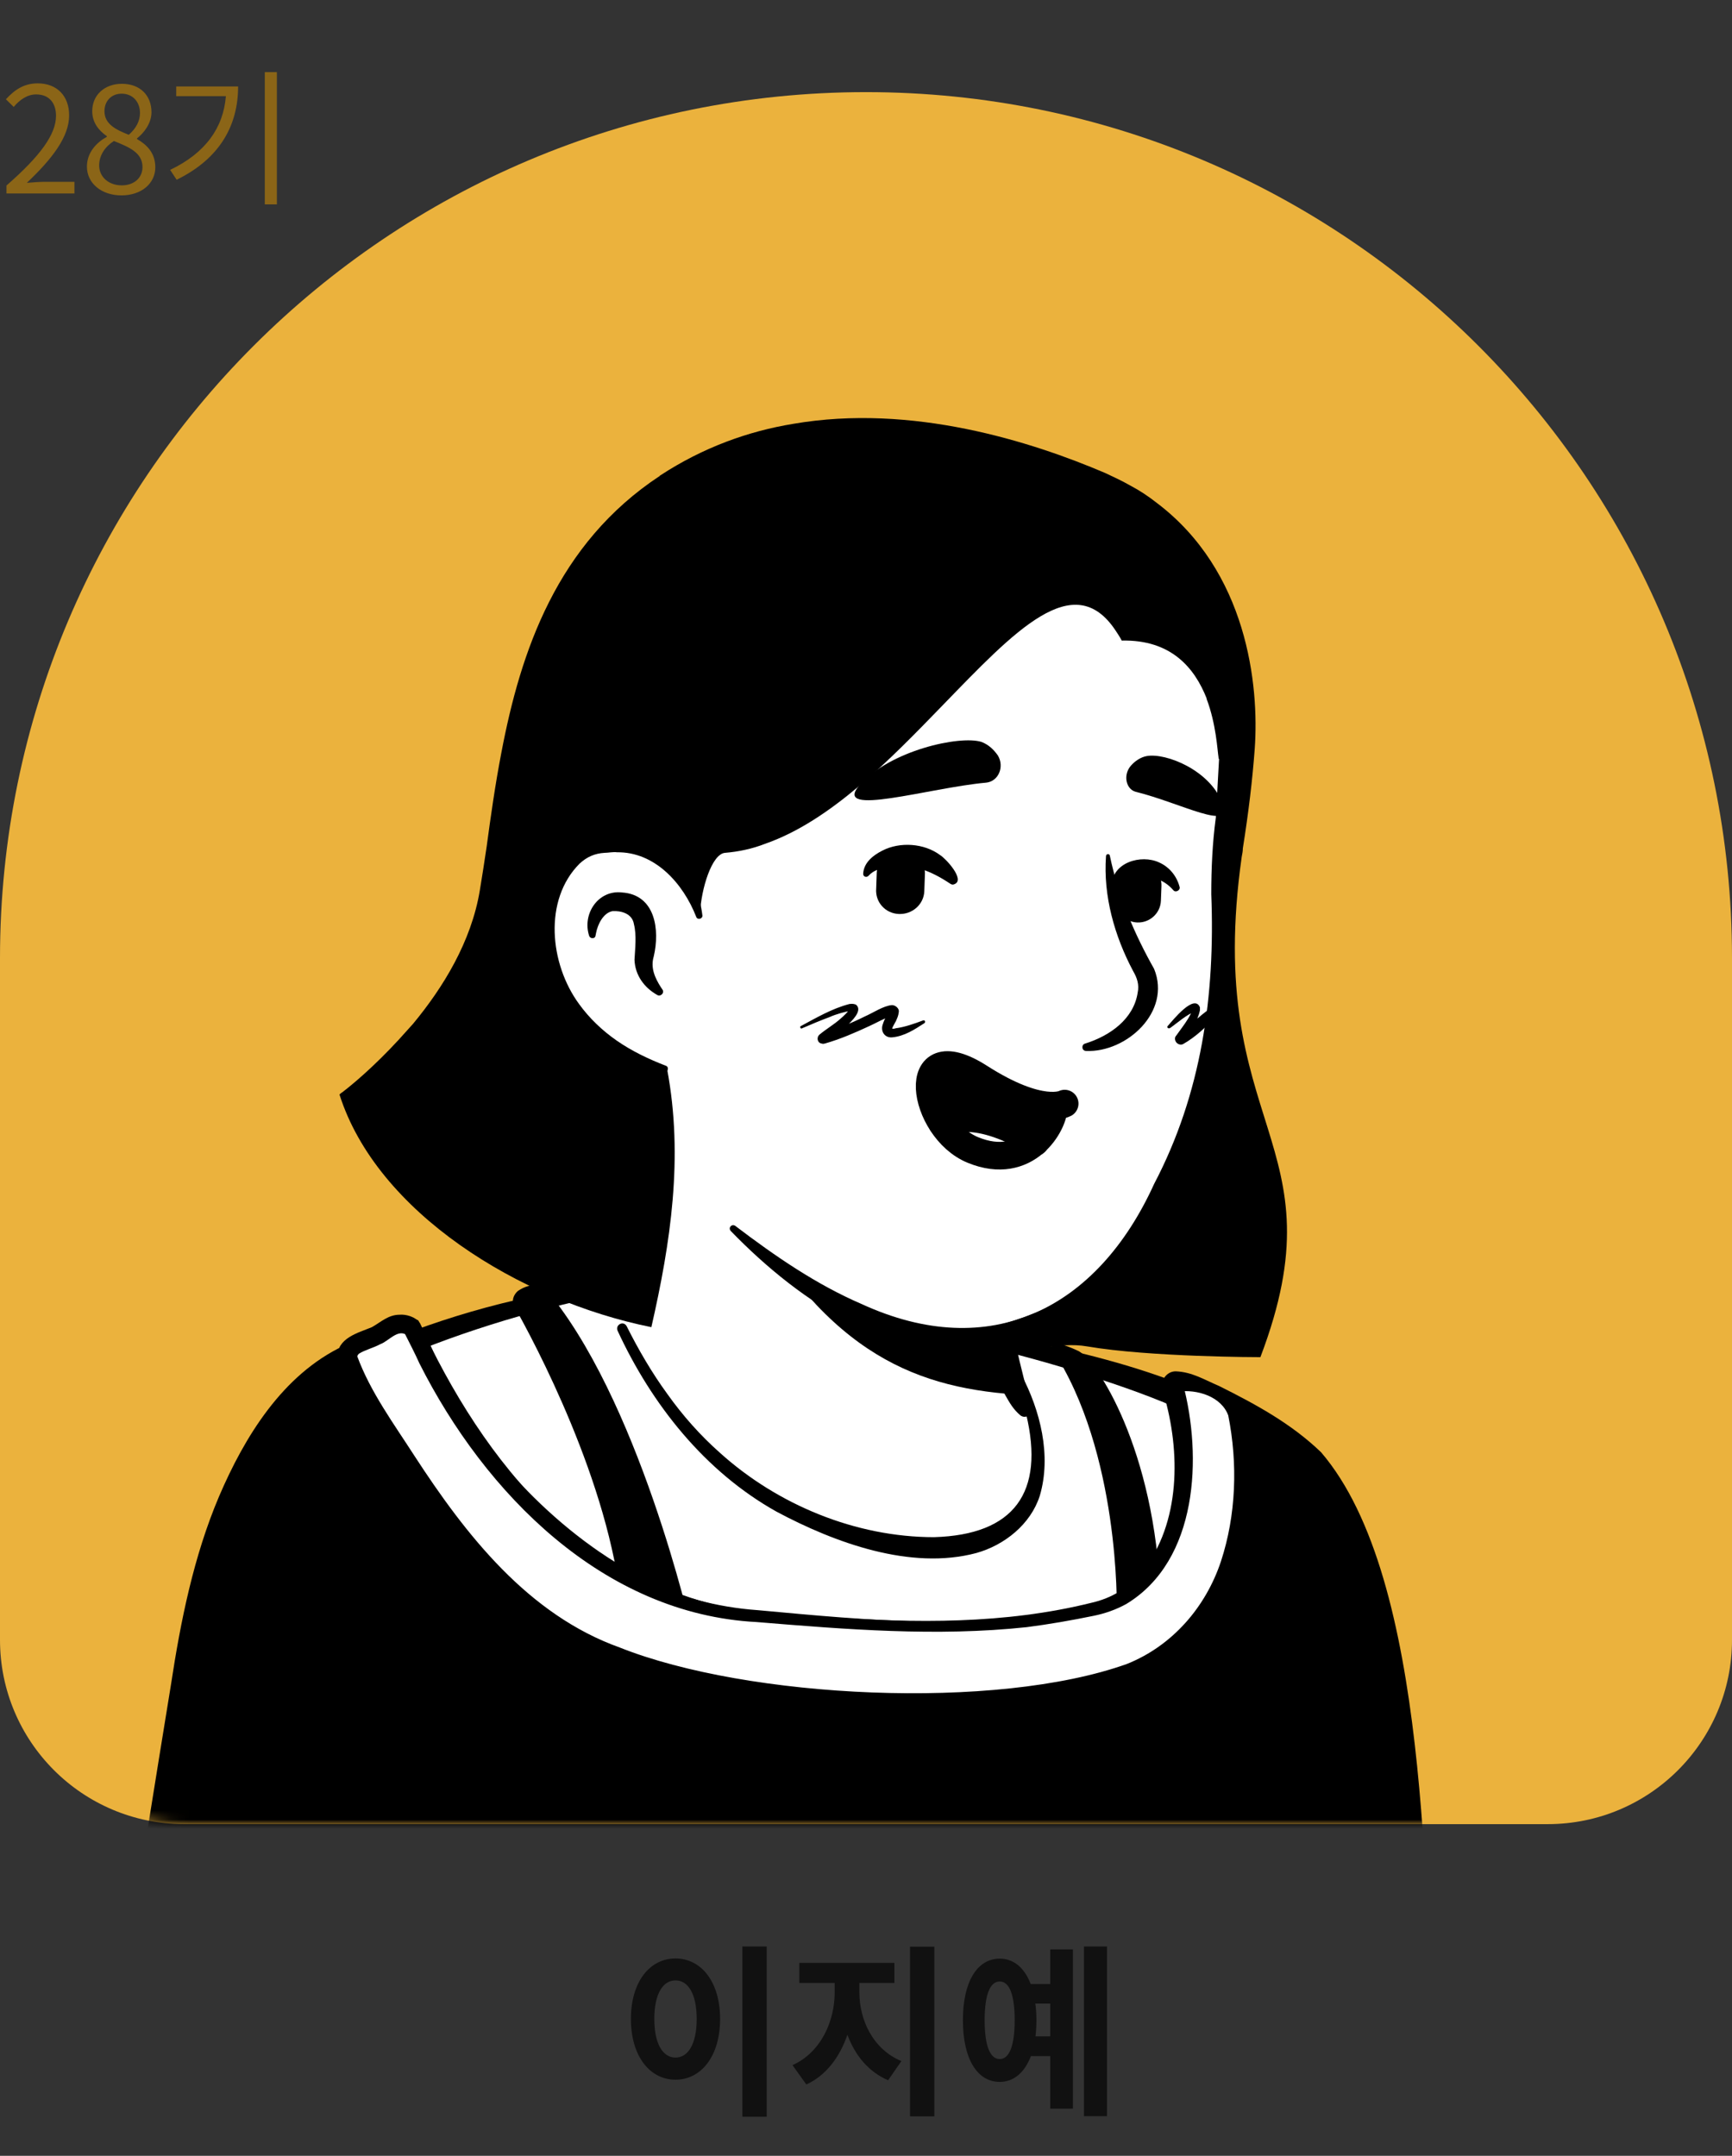 <svg width="188" height="234" viewBox="0 0 188 234" fill="none" xmlns="http://www.w3.org/2000/svg">
<rect x="0" y="0" width="188" height="234" fill="#333333" stroke="none"/>
<path d="M80.582 211.28V229.76H83.222V211.28H80.582ZM73.322 212.58C70.542 212.58 68.482 215.1 68.482 219.14C68.482 223.2 70.542 225.74 73.322 225.74C76.102 225.74 78.162 223.2 78.162 219.14C78.162 215.1 76.102 212.58 73.322 212.58ZM73.322 214.96C74.682 214.96 75.622 216.42 75.622 219.14C75.622 221.88 74.682 223.34 73.322 223.34C71.962 223.34 71.022 221.88 71.022 219.14C71.022 216.42 71.962 214.96 73.322 214.96ZM93.281 215.24H97.081V213.06H86.761V215.24H90.601V216.26C90.601 219.4 89.101 222.78 86.021 224.16L87.521 226.26C89.681 225.28 91.161 223.26 91.981 220.86C92.801 223.08 94.261 224.88 96.401 225.8L97.841 223.72C94.761 222.44 93.281 219.26 93.281 216.26V215.24ZM98.781 211.3V229.72H101.421V211.3H98.781ZM112.399 221.04C112.459 220.5 112.499 219.9 112.499 219.28C112.499 218.64 112.459 218.04 112.379 217.48H113.999V221.04H112.399ZM108.519 223.5C107.479 223.5 106.879 222.1 106.879 219.28C106.879 216.46 107.479 215.08 108.519 215.08C109.539 215.08 110.139 216.46 110.139 219.28C110.139 222.1 109.539 223.5 108.519 223.5ZM113.999 215.36H111.879C111.199 213.58 110.019 212.6 108.519 212.6C106.059 212.6 104.519 215.12 104.519 219.28C104.519 223.46 106.059 225.98 108.519 225.98C110.039 225.98 111.219 224.96 111.899 223.18H113.999V228.88H116.459V211.6H113.999V215.36ZM117.659 211.28V229.7H120.159V211.28H117.659Z" fill="#111111"/>
<path d="M0 104C0 52.085 42.085 10 94 10C145.915 10 188 52.085 188 104V178C188 189.046 179.046 198 168 198H20C8.954 198 0 189.046 0 178V104Z" fill="#EBB23D"/>
<mask id="mask0_322_1630" style="mask-type:alpha" maskUnits="userSpaceOnUse" x="0" y="10" width="188" height="188">
<path d="M0 10H188V178C188 189.046 179.046 198 168 198H20C8.954 198 0 189.046 0 178V10Z" fill="#D9D9D9"/>
</mask>
<g mask="url(#mask0_322_1630)">
<path d="M145.055 181.043C144.625 181.35 144.133 181.657 143.703 181.965C143.212 182.272 142.782 182.579 142.29 182.825C141.86 183.071 141.491 183.316 141.061 183.562C141 183.623 140.938 183.623 140.877 183.685C139.464 184.545 137.989 185.344 136.515 186.081C136.085 186.327 135.593 186.572 135.163 186.757C135.163 186.757 135.102 186.818 135.04 186.818C134.549 187.064 134.057 187.31 133.566 187.555C132.583 188.047 131.538 188.477 130.555 188.907C130.064 189.153 129.511 189.337 129.02 189.522C128.528 189.706 127.975 189.952 127.484 190.136C126.992 190.32 126.439 190.566 125.948 190.75C125.948 190.75 125.948 190.75 125.886 190.75C125.395 190.935 124.842 191.119 124.35 191.303C123.244 191.672 122.077 192.04 120.971 192.409C120.603 192.532 120.172 192.655 119.804 192.778C118.637 193.146 117.469 193.454 116.302 193.699C115.872 193.822 115.442 193.884 114.95 194.006C113.844 194.252 112.677 194.498 111.571 194.744C111.325 194.805 111.141 194.805 110.895 194.867C110.527 194.928 110.097 194.989 109.728 195.051C109.175 195.112 108.684 195.235 108.131 195.297C107.885 195.358 107.639 195.358 107.393 195.42C107.086 195.481 106.718 195.542 106.349 195.542C105.366 195.665 104.322 195.788 103.338 195.911C103.031 195.972 102.663 195.972 102.355 196.034H102.294C101.864 196.095 101.434 196.095 101.004 196.157C100.574 196.218 100.144 196.218 99.714 196.218C99.468 196.218 99.161 196.28 98.915 196.28C98.424 196.28 97.993 196.341 97.563 196.341C96.949 196.341 96.396 196.403 95.782 196.403C95.167 196.403 94.614 196.403 94 196.403C93.57 196.403 93.14 196.403 92.71 196.403C66.783 196.034 43.498 185.037 26.848 167.588C26.848 167.588 26.848 167.527 26.787 167.527C24.944 165.868 26.541 157.021 33.975 151.43C43.314 144.365 65.677 139.941 65.677 139.941C65.677 139.941 74.34 138.528 106.472 145.225C125.272 149.157 139.587 154.871 147.574 170.353C149.233 173.548 150.891 178.463 145.055 181.043Z" fill="white"/>
<path d="M106.656 144.549C118.452 146.945 131.047 149.525 140.754 157.328C144.011 159.97 146.161 163.84 147.943 167.588C148.803 169.431 149.663 171.336 150.339 173.363C150.707 174.715 151.26 176.251 150.953 177.848C150.892 178.278 150.523 178.831 150.216 179.139C148.803 180.552 147.267 181.412 145.731 182.518C136.699 188.784 126.316 193.208 115.565 195.542C91.604 200.765 65.677 196.71 44.604 184.115C37.6 179.876 31.149 174.715 25.62 168.633C25.005 167.895 25.005 166.667 25.005 165.868C25.067 164.025 25.558 162.243 26.173 160.584C27.647 156.775 29.552 152.966 32.808 150.324C35.143 148.727 37.662 147.375 40.242 146.269C48.352 142.829 56.892 140.433 65.677 139.45C66.415 139.388 66.537 140.433 65.8 140.556C57.383 142.276 49.028 144.856 41.225 148.358C38.399 149.771 35.388 151 33.115 153.212C30.965 155.546 29.429 158.434 28.2 161.383C27.401 163.165 26.849 165.991 27.094 167.404C30.965 172.012 35.511 176.067 40.426 179.569C67.336 198.369 108.192 199.597 136.822 183.931C139.403 182.518 141.922 180.92 144.318 179.261C145.485 178.463 146.714 177.787 147.635 176.865C147.697 176.804 147.635 176.865 147.635 176.927C147.635 176.988 147.574 177.05 147.574 177.05C147.635 176.312 147.39 175.329 147.082 174.346C145.977 170.783 144.195 167.035 142.29 163.779C139.28 158.925 134.181 155.854 129.02 153.396C125.456 151.737 121.709 150.447 117.899 149.218C114.09 147.99 110.22 146.945 106.349 146.023C105.366 145.778 105.673 144.365 106.656 144.549Z" fill="black"/>
<path d="M55.847 141.846C57.998 145.655 66.169 160.953 67.459 174.469L75.078 177.049C75.078 177.049 69.302 151.491 58.981 139.634C58.981 139.634 57.752 139.081 56.216 140.125C55.724 140.555 55.479 141.231 55.847 141.846Z" fill="black"/>
<path d="M121.217 174.653C121.217 174.653 121.586 157.635 114.213 146.453C114.029 146.146 114.275 145.716 114.643 145.778C115.135 145.901 115.872 146.085 117.039 146.638C119.005 147.559 125.395 157.328 125.948 173.363C125.948 173.302 121.831 174.653 121.217 174.653Z" fill="black"/>
<path d="M142.229 158.68C139.034 155.301 129.388 150.263 127.729 150.386C127.791 150.508 127.791 150.693 127.852 150.877C130.433 160.154 128.344 172.749 118.944 174.838C109.175 176.988 101.004 177.295 81.405 175.329C67.029 173.916 53.512 161.014 46.631 148.235C45.956 146.945 45.157 145.655 44.297 144.487C43.805 144.119 42.884 144.18 42.208 144.733C40.487 146.146 38.214 146.023 38.214 147.375C38.214 147.375 25.189 151.43 20.643 179.999C18.063 196.157 14.438 217.107 14.315 224.234H154.209C153.226 214.65 154.209 171.95 142.229 158.68Z" fill="black"/>
<path d="M141.062 159.786C139.218 157.942 136.822 156.529 134.549 155.178C132.46 153.949 129.88 152.597 127.73 151.983L129.143 150.017L129.204 150.386C130.924 157.574 130.556 166.114 125.579 172.012C123.859 173.978 121.34 175.391 118.76 175.821C113.967 176.804 108.991 177.357 104.076 177.357C95.475 177.295 86.996 176.62 78.518 175.452C72.497 174.162 66.906 171.152 62.052 167.404C55.233 162.12 50.011 155.178 45.157 148.112C44.481 147.129 43.682 146.208 42.822 145.409L43.13 145.778C43.252 145.901 43.314 145.839 43.252 145.839C43.252 145.839 43.13 145.839 43.068 145.901C43.007 145.901 43.007 145.901 42.945 146.023C41.962 146.884 40.365 147.314 39.382 147.867C39.443 147.867 39.566 147.498 39.566 147.437L38.46 148.911L38.276 148.972L38.03 149.095C29.613 153.642 25.558 164.455 23.346 173.302C21.196 183.378 19.906 193.761 18.186 203.898C17.203 210.656 15.974 217.599 15.667 224.295L14.069 222.698H154.209L152.673 224.418C151.383 207.4 152.059 172.872 141.062 159.786ZM143.396 157.635C155.254 171.459 154.516 206.171 155.807 224.111C155.868 224.971 155.254 225.77 154.394 225.831C154.332 225.954 14.377 225.77 14.315 225.831C13.455 225.831 12.718 225.155 12.718 224.295C12.841 220.671 13.332 217.169 13.762 213.728C15.175 203.406 16.896 193.146 18.554 182.886C19.599 176.005 21.012 168.94 23.777 162.427C26.541 155.976 30.658 149.218 37.293 146.085C37.416 146.023 37.539 145.962 37.723 145.901L36.617 147.375C36.556 145.225 38.89 144.672 40.365 144.057C41.348 143.505 42.147 142.706 43.375 142.706C43.99 142.644 45.096 142.89 45.587 143.627C46.447 145.348 47.184 147.068 47.922 148.788C49.151 151.553 50.748 154.133 52.591 156.529C59.226 164.946 68.196 172.319 78.886 174.469C82.45 175.084 86.136 175.206 89.7 175.514C99.345 176.189 109.052 176.312 118.452 173.978C120.664 173.486 122.569 172.319 123.982 170.599C128.16 165.315 128.16 157.574 126.316 151.307L126.194 150.816C125.886 149.894 126.624 148.85 127.607 148.85C129.388 148.911 130.74 149.771 132.337 150.447C136.269 152.413 140.14 154.502 143.396 157.635Z" fill="black"/>
<path d="M122.692 181.473C112.616 185.774 79.501 186.757 62.667 177.664C52.038 171.95 45.157 159.355 41.84 154.502C39.382 150.816 38.153 147.375 38.153 147.375C38.153 146.023 40.488 146.146 42.147 144.733C42.823 144.18 43.744 144.119 44.236 144.487C45.096 145.716 45.895 146.945 46.57 148.235C53.451 160.953 64.326 173.732 81.344 175.329C100.943 177.172 109.114 176.988 118.883 174.838C128.283 172.749 130.372 160.154 127.791 150.877C127.73 150.754 127.73 150.57 127.668 150.386C129.327 150.263 132.522 150.57 133.689 153.519C133.751 153.519 138.481 174.776 122.692 181.473Z" fill="white"/>
<path d="M123.06 182.333C119.005 183.992 114.766 184.606 110.527 185.098C106.288 185.589 102.049 185.774 97.809 185.774C87.181 185.651 76.368 184.668 66.353 180.859C54.926 176.742 47.553 166.359 41.409 156.529C39.566 153.826 37.846 151.061 36.802 147.928C36.494 147.129 36.986 146.023 37.662 145.532C38.583 144.795 39.628 144.795 40.549 144.426C41.164 144.242 41.532 143.873 42.085 143.566C43.068 143.136 44.174 142.767 45.403 143.32C52.468 158.741 64.08 173.486 82.266 174.776C94.307 175.882 106.595 177.111 118.514 174.346C123.306 173.547 126.439 169.247 127.545 164.7C128.774 160.093 128.405 155.116 127.115 150.57C126.992 150.14 127.3 149.71 127.73 149.71C130.371 149.464 133.628 150.631 134.549 153.396C135.594 158.925 135.594 164.578 133.996 169.923C132.399 175.391 128.344 180.183 123.06 182.333ZM122.323 180.613C127.238 178.647 130.863 174.469 132.522 169.493C134.181 164.455 134.365 158.864 133.321 153.642C132.583 151.614 130.003 150.754 127.791 151.061L128.405 150.201C130.494 158.065 130.064 169.37 122.262 174.1C121.156 174.715 119.927 175.145 118.698 175.391C116.302 175.882 113.845 176.312 111.449 176.619C101.68 177.664 91.85 176.865 82.143 176.066C65.493 175.206 52.653 162.12 45.526 147.989C45.034 146.883 44.481 145.839 43.928 144.733L44.051 144.856C43.13 144.303 42.147 145.593 41.286 145.9C40.488 146.33 39.628 146.515 38.952 146.945C38.829 147.068 38.768 147.191 38.768 147.375V147.191C40.181 151.061 42.761 154.563 44.973 158.004C50.564 166.605 57.322 175.268 67.275 178.831C81.16 184.361 108.07 185.712 122.323 180.613Z" fill="black"/>
<path d="M112.431 160.891C111.141 167.219 102.785 171.029 88.716 165.315C74.094 159.417 67.765 145.348 66.168 141.17C74.831 124.95 68.81 113.707 68.81 113.707C88.777 111.987 106.225 135.333 106.225 135.333L108.929 146.884C109.175 147.867 109.666 148.727 110.403 149.341C111.693 151.614 113.229 156.836 112.431 160.891Z" fill="white"/>
<path d="M65.861 141.354C67.028 139.572 67.766 137.483 68.257 135.456C69.179 131.217 69.486 126.916 69.547 122.616V121.018C69.363 119.421 68.81 117.762 68.196 116.287C67.397 114.321 70.285 113.093 71.206 115.059C71.329 115.304 71.329 115.734 71.329 115.98C71.513 124.336 71.882 135.087 66.599 142.03C66.23 142.399 65.493 141.846 65.861 141.354Z" fill="black"/>
<path d="M106.901 135.21C107.823 135.763 108.13 136.501 108.253 137.238C108.622 138.712 108.499 140.31 108.867 141.846C109.175 143.32 110.096 144.733 110.342 146.269C110.649 147.867 111.571 151.246 111.939 152.904C112.062 153.273 111.816 153.703 111.386 153.765C111.141 153.826 110.956 153.765 110.772 153.642C109.973 152.966 109.605 152.29 109.113 151.43C108.314 149.955 107.762 148.604 107.27 146.945C106.84 145.471 107.024 143.873 106.656 142.337C106.348 140.863 105.488 139.45 105.181 137.914C104.997 137.176 104.935 136.378 105.488 135.456C105.857 135.087 106.471 134.965 106.901 135.21Z" fill="black"/>
<path d="M111.325 151.43C99.591 150.815 90.007 147.129 80.668 130.479C88.532 137.422 97.809 140.064 107.578 141.293L108.868 146.945C109.114 147.928 110.588 150.815 111.325 151.43Z" fill="black"/>
<path d="M110.834 149.157C112.923 153.089 114.152 158.004 112.862 162.366C111.878 165.438 109.052 167.711 105.98 168.571C98.854 170.476 90.621 167.465 84.293 164.086C76.49 159.724 70.715 152.413 67.029 144.426C66.783 143.812 67.643 143.32 68.012 143.934C69.302 146.515 70.776 149.034 72.435 151.307C74.094 153.642 75.999 155.792 78.149 157.697C84.416 163.349 92.894 166.851 101.373 166.851C110.097 166.605 113.414 161.997 111.387 153.519C111.08 152.167 110.588 150.754 109.912 149.587C109.544 149.095 110.465 148.542 110.834 149.157Z" fill="black"/>
<path d="M134.61 75.37C135.716 80.531 132.03 86.06 132.03 99.822C132.03 113.891 129.449 129.189 118.821 139.818C109.666 148.972 99.16 148.604 86.811 138.958C85.091 137.606 79.07 133.06 77.534 131.524C75.752 129.742 74.769 128.452 73.909 127.1C73.172 125.872 73.356 118.745 72.312 117.086C69.609 112.601 69.056 117.455 65.554 113.523C60.7 108.239 54.864 97.61 57.751 78.81C62.42 48.337 86.566 44.774 104.444 48.153C122.445 51.593 131.661 61.792 134.61 75.37Z" fill="white"/>
<path d="M68.626 118.991C67.213 116.656 65.431 114.567 63.772 112.417C62.113 110.144 60.762 107.748 59.656 105.167C53.389 89.992 54.311 70.147 65.431 57.368C73.049 48.644 85.091 45.757 96.15 46.371C107.209 47.047 118.698 49.873 126.869 57.86C131.6 62.468 134.61 68.612 135.962 75.001C136.392 77.029 136.085 79.24 135.593 81.145C134.18 86.49 132.828 91.589 132.706 97.119C132.767 105.351 132.521 113.768 130.125 121.694C128.405 126.978 126.377 132.261 123.183 136.869C119.865 141.538 114.889 145.286 109.175 146.392C97.686 148.727 86.934 141.477 79.316 133.613C79.009 133.244 79.439 132.814 79.808 133.06C84.17 136.378 88.655 139.45 93.508 141.538C107.516 147.989 119.128 142.03 125.272 128.514C130.432 118.683 131.907 108.055 131.477 97.057C131.477 94.293 131.6 91.528 131.968 88.763C132.337 84.77 133.689 80.776 133.627 76.844C132.583 70.455 129.634 64.311 125.21 59.58C114.704 48.46 94.553 45.204 80.422 50.242C63.772 56.14 59.287 72.912 58.366 88.948C57.751 98.532 60.578 107.932 67.827 114.506L70.715 117.516C71.698 118.868 69.609 120.465 68.626 118.991Z" fill="black"/>
<path d="M75.876 99.453C75.876 99.453 73.971 90.238 65.001 91.344C57.26 92.327 54.557 110.881 72.128 116.042" fill="white"/>
<path d="M71.329 107.993C69.916 107.195 68.933 105.843 68.872 104.184C68.933 102.955 69.118 101.542 68.81 100.314C68.626 99.146 67.397 98.839 66.476 98.901C65.493 99.085 64.878 100.314 64.694 101.297C64.694 101.358 64.633 101.542 64.633 101.604C64.571 101.911 64.08 101.911 63.957 101.604C63.158 99.208 64.94 96.566 67.52 96.873C71.145 97.119 71.636 100.928 70.961 103.816C70.592 105.044 71.084 106.15 71.759 107.195L71.882 107.379C72.189 107.748 71.698 108.239 71.329 107.993Z" fill="black"/>
<path d="M120.48 92.941C121.401 97.303 123.121 101.358 125.272 105.167C127.176 109.837 122.261 114.26 117.899 114.076C117.408 114.076 117.346 113.4 117.776 113.277C120.541 112.417 123.06 110.574 123.49 107.748C123.674 106.887 123.429 106.15 122.999 105.413C120.971 101.604 119.742 97.242 120.05 92.941C120.05 92.634 120.48 92.634 120.48 92.941Z" fill="black"/>
<path d="M75.569 99.515C74.156 95.89 71.084 92.45 66.967 92.511C66.599 92.45 65.984 92.572 65.616 92.572C64.571 92.634 63.711 93.002 62.912 93.74C58.98 97.672 59.656 104.614 62.851 108.976C63.957 110.512 65.37 111.864 66.967 112.97C68.565 114.076 70.346 114.936 72.251 115.673C72.681 115.796 72.497 116.472 72.067 116.41C67.95 115.55 64.018 113.523 61.315 110.144C57.137 105.106 56.277 96.689 61.254 91.774C62.359 90.791 63.895 90.053 65.431 90.053C65.923 90.053 66.66 89.93 67.152 90.053C69.732 90.176 72.189 91.466 73.787 93.494C75.2 95.214 75.999 97.303 76.244 99.392C76.244 99.761 75.692 99.883 75.569 99.515Z" fill="black"/>
<path d="M114.397 119.974C114.459 120.957 113.721 122.677 112.37 123.906C105.427 119.667 102.294 121.878 102.294 121.878C99.836 118.131 100.389 113.031 106.349 116.902C110.465 119.605 113.045 120.035 114.397 119.974Z" fill="black"/>
<path d="M112.308 123.967C110.834 125.258 108.622 126.056 105.612 124.828C104.198 124.275 103.093 123.169 102.232 121.94C102.294 121.94 105.366 119.728 112.308 123.967Z" fill="white"/>
<path d="M115.564 119.79C115.564 119.79 112.984 121.203 106.349 116.964C98.423 111.864 100.021 122.554 105.611 124.828C111.448 127.224 114.458 122.001 114.397 120.035" stroke="black" stroke-width="3" stroke-miterlimit="10" stroke-linecap="round" stroke-linejoin="round"/>
<path d="M102.294 121.94C102.294 121.94 105.427 119.728 112.37 123.967" stroke="black" stroke-width="3" stroke-miterlimit="10" stroke-linecap="round" stroke-linejoin="round"/>
<path d="M107.025 84.954C108.376 84.831 109.052 83.234 108.315 82.005C107.885 81.391 107.332 80.838 106.533 80.531C104.199 79.793 96.58 81.452 93.263 85.261C90.314 88.763 100.881 85.507 107.025 84.954Z" fill="black"/>
<path d="M123.245 85.937C122.2 85.63 121.893 84.094 122.753 83.111C123.183 82.62 123.798 82.189 124.474 82.067C126.562 81.698 131.355 83.603 132.706 87.227C133.935 90.361 128.221 87.166 123.245 85.937Z" fill="black"/>
<path d="M97.564 99.208C96.089 99.147 94.983 97.918 95.106 96.443L95.167 94.723C95.229 93.248 96.458 92.143 97.932 92.265C99.407 92.327 100.513 93.556 100.39 95.03L100.328 96.75C100.267 98.163 99.038 99.269 97.564 99.208Z" fill="black"/>
<path d="M123.429 100.129C122.077 100.068 121.032 98.9 121.094 97.549L121.155 95.951C121.217 94.6 122.384 93.555 123.736 93.617C125.087 93.678 126.132 94.846 126.07 96.197L126.009 97.795C125.947 99.146 124.78 100.191 123.429 100.129Z" fill="black"/>
<path d="M103.093 95.89C101.065 94.538 98.854 93.617 96.396 94.108C95.597 94.231 94.799 94.477 94.307 95.03C94.123 95.276 93.693 95.214 93.693 94.846C93.754 93.617 94.799 92.818 95.782 92.327C97.686 91.344 100.328 91.528 102.048 92.818C102.663 93.187 104.752 95.46 103.646 95.951C103.4 96.074 103.277 96.013 103.093 95.89Z" fill="black"/>
<path d="M120.664 96.198C120.664 93.617 123.858 92.695 125.824 93.617C126.93 94.109 127.729 95.092 128.036 96.259C128.159 96.627 127.606 96.935 127.36 96.627C126.316 95.399 124.534 94.784 123.121 95.522C122.691 95.767 122.63 95.952 122.507 96.198C122.507 97.426 120.725 97.365 120.664 96.198Z" fill="black"/>
<path d="M134.782 93.002C134.843 92.695 134.905 92.388 134.905 92.081C135.519 88.21 135.949 84.647 136.195 81.268C136.686 74.387 135.396 61.976 125.505 54.542C124.644 53.866 123.723 53.252 122.678 52.699C121.818 52.208 120.897 51.778 119.975 51.347C111.927 47.907 98.963 43.791 86.123 46.002C81.208 46.801 76.293 48.583 71.685 51.593C71.624 51.593 71.624 51.655 71.624 51.655C60.442 59.027 56.51 70.7 54.421 81.698C53.745 85.2 53.254 88.702 52.824 91.897C52.578 93.555 52.332 95.153 52.086 96.627C51.165 102.218 48.093 107.195 44.837 111.127C44.652 111.311 44.468 111.557 44.284 111.741C41.642 114.751 39 117.147 37.157 118.561C37.034 118.622 36.911 118.745 36.85 118.806C40.904 131.585 56.387 141.17 70.702 144.057C72.791 134.903 74.204 125.626 72.422 116.103C71.931 115.919 71.685 115.734 71.685 115.612C54.728 110.266 57.431 92.081 65.111 91.098C67.876 90.729 69.903 91.405 71.501 92.388C73.651 93.985 75.986 97.979 75.986 99.146C76.108 96.443 77.276 92.695 78.689 92.572C80.163 92.449 81.638 92.142 83.051 91.589C90.116 89.132 96.567 82.496 102.281 76.598C110.145 68.489 116.535 61.608 121.081 68.427C121.327 68.796 121.572 69.165 121.757 69.533C127.163 69.41 129.682 72.543 130.972 75.8C130.972 75.8 130.972 75.8 130.972 75.861C132.017 78.626 132.14 81.452 132.263 82.189C132.263 82.312 132.263 82.374 132.324 82.374C132.201 84.831 131.894 89.009 131.833 94.415C131.833 96.873 132.078 101.788 131.894 104.614C131.833 105.474 131.771 106.334 131.71 107.133C131.648 107.563 131.648 107.993 131.587 108.362C131.525 108.73 131.525 109.161 131.464 109.591C131.403 110.205 131.341 110.819 131.28 111.495C131.218 112.048 131.157 112.601 131.095 113.154V113.215C131.034 113.646 130.972 114.014 130.911 114.383C129.989 119.298 128.576 124.52 126.549 127.653C122.494 133.981 119.299 139.327 113.463 142.03C107.688 144.672 101.114 145.225 101.114 145.225C101.114 145.225 102.957 146.392 107.319 146.638C111.62 146.883 114.814 145.593 118.009 146.146C124.829 147.313 136.809 147.313 136.809 147.313C145.779 123.721 130.604 122.615 134.782 93.002Z" fill="black"/>
<path d="M86.934 111.372C88.655 110.451 90.314 109.468 92.218 108.976C92.402 108.976 92.525 108.915 92.894 109.038C94.184 110.021 90.436 112.478 89.761 113.093C89.945 112.847 89.883 112.417 89.576 112.294C89.515 112.294 89.515 112.233 89.453 112.233C89.331 112.233 89.331 112.233 89.331 112.233C90.866 111.68 92.402 111.065 93.877 110.328C94.737 109.959 95.904 109.161 96.826 109.099C97.195 109.099 97.625 109.468 97.563 109.836C97.502 110.328 97.379 110.512 97.256 110.819C97.133 111.065 96.887 111.434 96.826 111.68C96.826 111.741 96.764 111.618 96.764 111.618C96.764 111.68 97.133 111.68 97.195 111.618C98.178 111.495 99.222 111.127 100.205 110.758C100.389 110.697 100.512 110.942 100.328 111.065C99.283 111.741 98.178 112.478 96.826 112.601C95.966 112.663 95.536 111.864 95.843 111.127C95.966 110.697 96.273 110.205 96.396 109.836C96.396 109.959 96.519 110.144 96.642 110.205C96.764 110.266 96.826 110.205 96.764 110.266C96.15 110.451 94.921 111.127 94.368 111.372C92.771 112.11 91.235 112.785 89.515 113.277C89.392 113.277 89.392 113.338 89.208 113.277C88.716 113.216 88.593 112.601 88.962 112.294C89.699 111.68 90.559 111.188 91.235 110.574C91.604 110.266 92.034 109.836 92.279 109.468C92.279 109.529 92.341 109.652 92.402 109.714C91.849 109.775 90.744 110.082 90.068 110.389C89.085 110.758 88.04 111.188 87.057 111.618C86.934 111.741 86.75 111.434 86.934 111.372Z" fill="black"/>
<path d="M126.746 111.372C127.299 110.758 129.634 107.809 130.248 109.345C130.248 109.468 130.248 109.591 130.248 109.652C130.002 110.881 129.204 111.925 128.589 112.97C128.712 112.663 128.466 112.233 128.159 112.171C128.036 112.171 127.975 112.171 127.913 112.171C127.852 112.171 127.913 112.171 127.975 112.11C129.204 111.311 130.125 110.328 131.354 109.468C131.6 109.345 131.907 109.161 132.214 109.345C132.521 109.591 132.46 109.959 132.337 110.205C132.214 110.512 132.091 110.758 131.968 111.065C131.907 111.127 131.845 111.188 131.723 111.127C131.661 111.127 131.661 111.065 131.661 111.004C131.661 110.881 131.661 110.082 131.661 109.959C131.661 109.898 131.6 109.836 131.661 109.959C131.661 110.021 131.784 110.144 131.907 110.144C131.968 110.144 132.091 110.144 132.091 110.144C131.047 111.372 129.818 112.54 128.405 113.338C127.975 113.523 127.483 113.154 127.545 112.663C127.545 112.601 127.606 112.478 127.668 112.417C128.098 111.802 128.589 111.188 128.958 110.574C129.142 110.267 129.388 109.836 129.449 109.529C129.449 109.652 129.695 109.836 129.757 109.775C128.774 110.144 127.913 110.942 127.053 111.557C126.808 111.741 126.623 111.495 126.746 111.372Z" fill="black"/>
</g>
<path d="M0.704 21H8.08V19.736H4.832C4.24 19.736 3.52 19.8 2.912 19.848C5.664 17.24 7.504 14.856 7.504 12.52C7.504 10.424 6.192 9.048 4.096 9.048C2.608 9.048 1.6 9.736 0.64 10.776L1.488 11.608C2.128 10.84 2.96 10.248 3.92 10.248C5.376 10.248 6.08 11.224 6.08 12.568C6.08 14.584 4.384 16.92 0.704 20.136V21ZM13.179 21.208C15.387 21.208 16.859 19.88 16.859 18.168C16.859 16.568 15.899 15.688 14.875 15.096V15.016C15.579 14.472 16.443 13.416 16.443 12.184C16.443 10.376 15.227 9.096 13.227 9.096C11.387 9.096 10.011 10.28 10.011 12.072C10.011 13.304 10.731 14.184 11.595 14.776V14.856C10.523 15.432 9.435 16.52 9.435 18.088C9.435 19.896 11.019 21.208 13.179 21.208ZM13.979 14.632C12.603 14.088 11.339 13.48 11.339 12.072C11.339 10.936 12.123 10.168 13.195 10.168C14.459 10.168 15.195 11.112 15.195 12.264C15.195 13.128 14.779 13.928 13.979 14.632ZM13.211 20.12C11.803 20.12 10.763 19.208 10.763 17.96C10.763 16.84 11.419 15.912 12.363 15.304C14.027 15.976 15.467 16.568 15.467 18.136C15.467 19.304 14.555 20.12 13.211 20.12ZM19.126 9.384V10.44H24.518C24.246 13.848 22.326 16.6 18.47 18.44L19.174 19.512C23.942 17.176 25.846 13.528 25.846 9.384H19.126ZM28.742 7.832V22.184H30.054V7.832H28.742Z" fill="#8B6517"/>
</svg>
